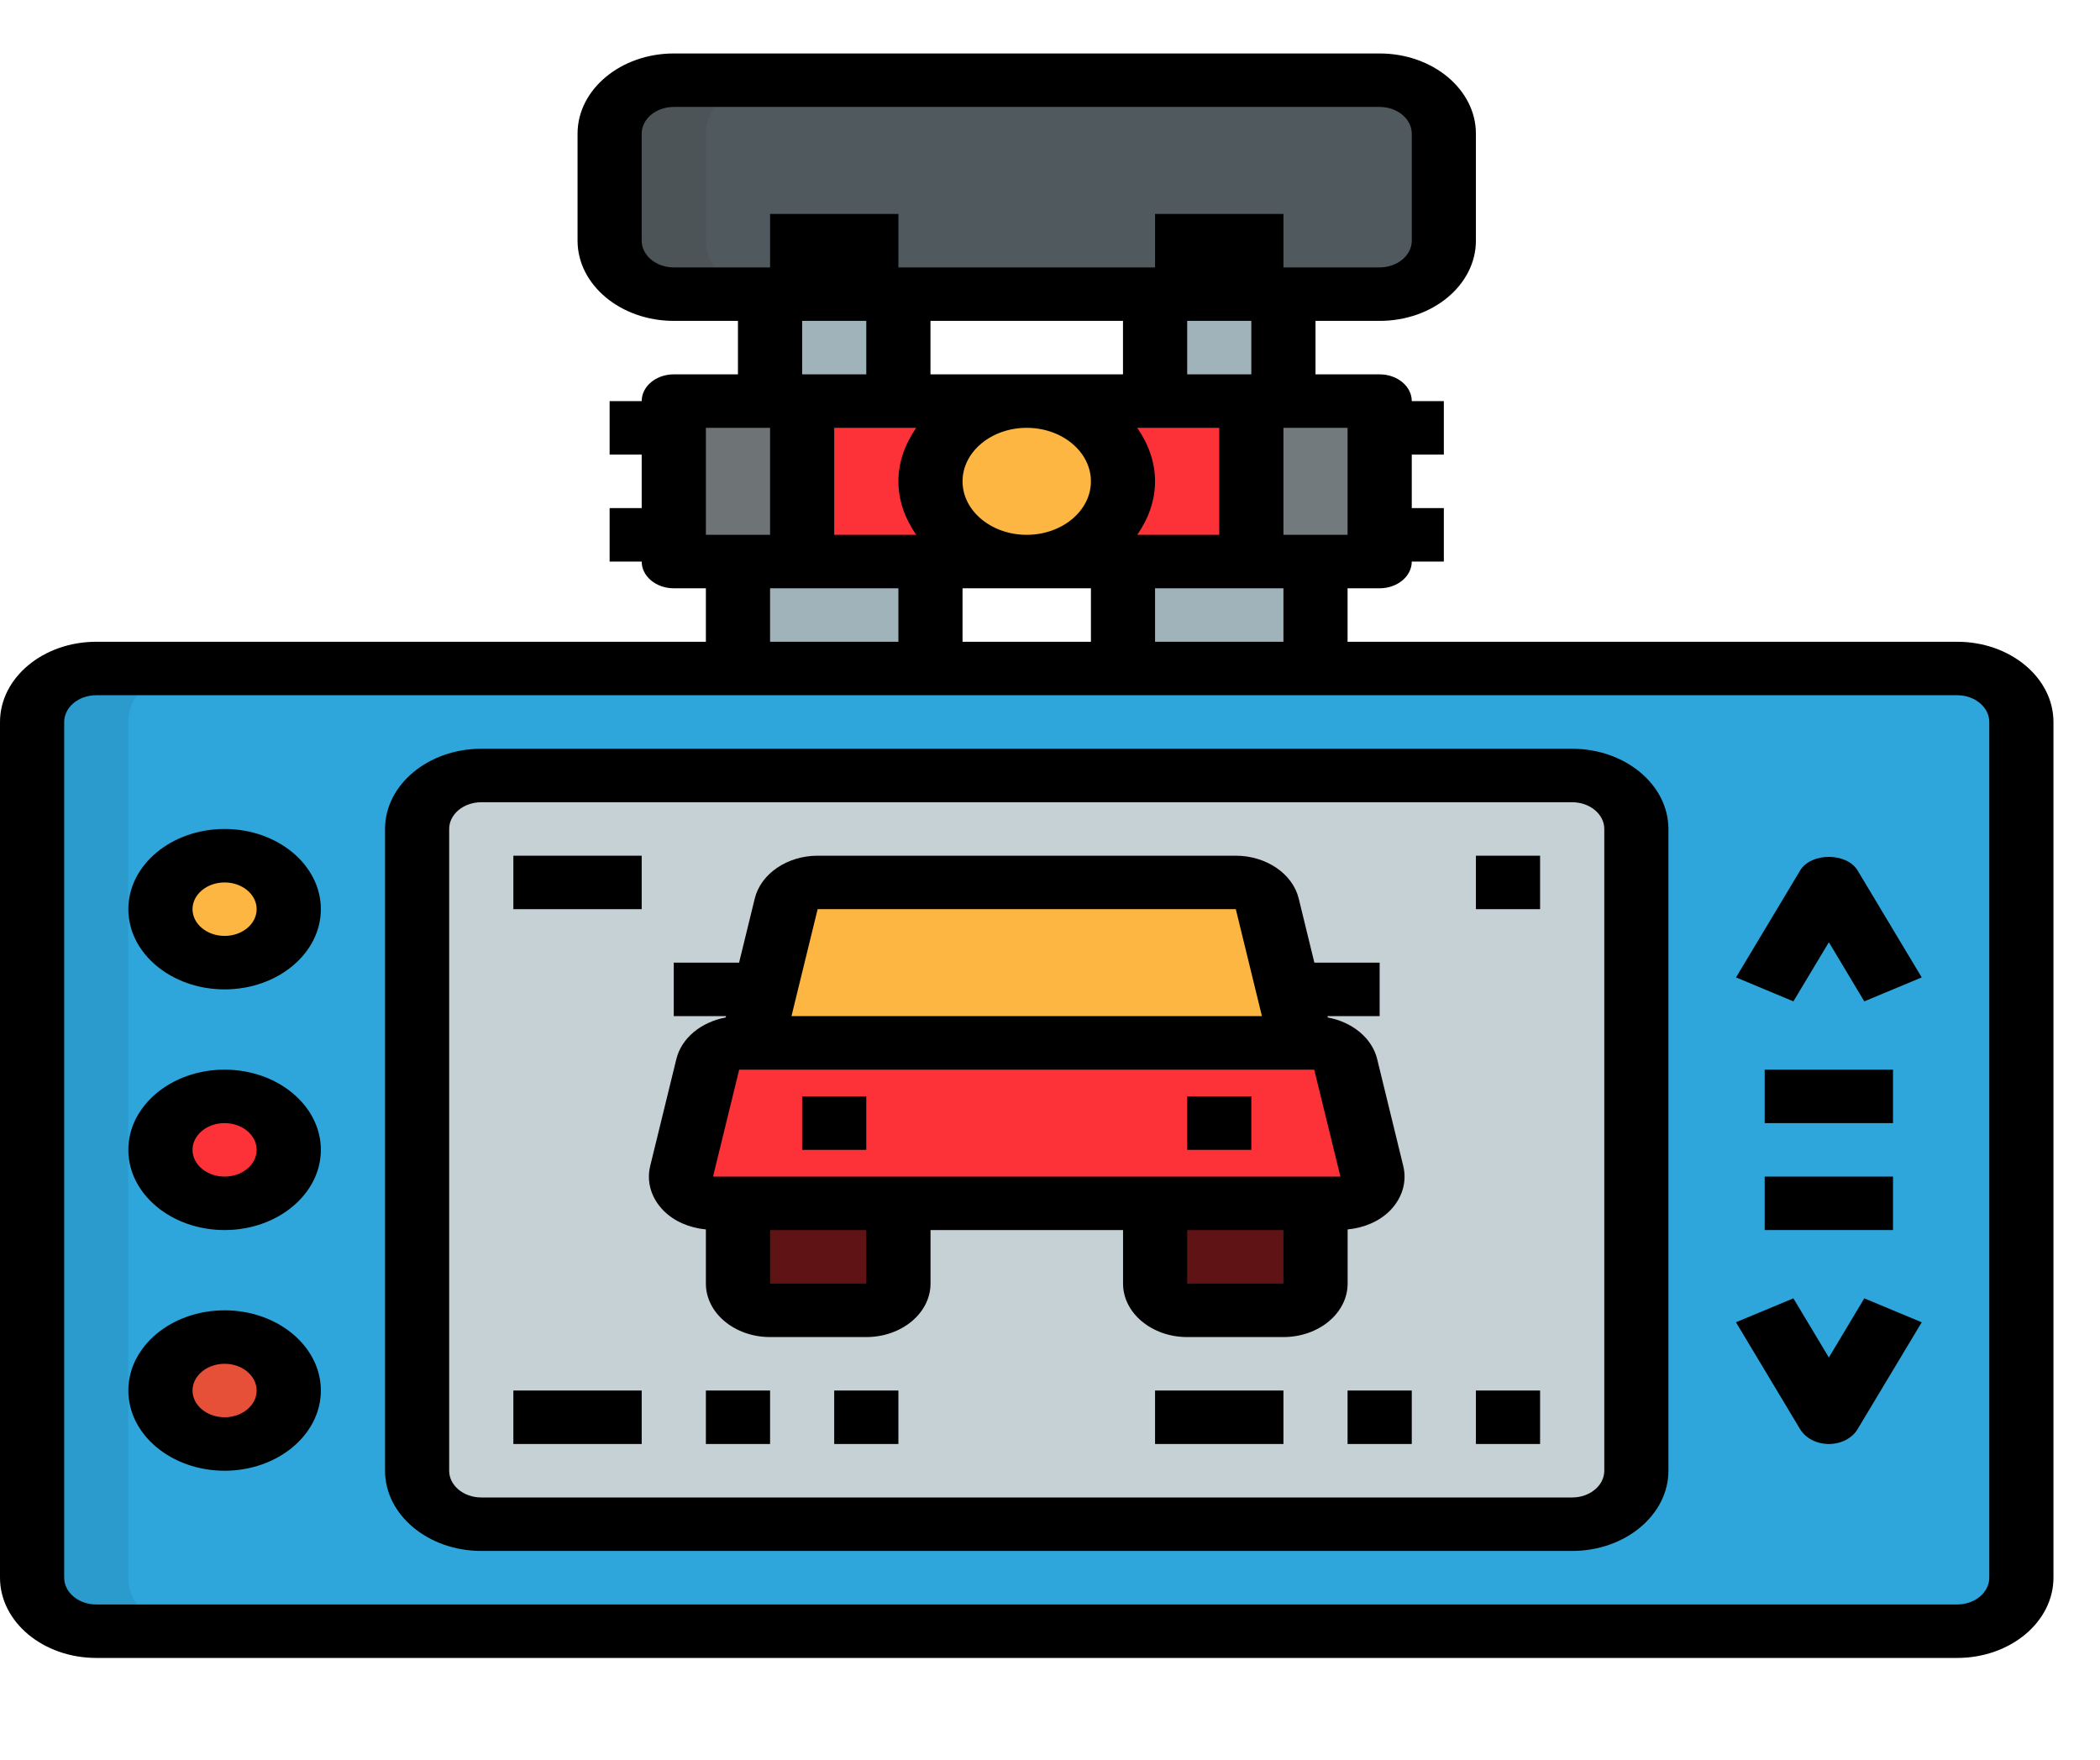 <svg width="37" height="31" viewBox="0 0 37 31" fill="none" xmlns="http://www.w3.org/2000/svg">
<g clip-path="url(#clip0)">
<path d="M24.308 7.066H11.872V9.893H24.308V7.066Z" fill="#737A7D"/>
<g opacity="0.5">
<path opacity="0.5" d="M14.133 7.066H11.872V9.893H14.133V7.066Z" fill="#606060"/>
</g>
<path d="M22.047 7.066H14.133V9.893H22.047V7.066Z" fill="#FD3238"/>
<path d="M34.484 28.737H1.696C1.071 28.737 0.565 28.315 0.565 27.794V12.72C0.565 12.199 1.071 11.777 1.696 11.777H34.484C35.109 11.777 35.615 12.199 35.615 12.72V27.794C35.615 28.315 35.109 28.737 34.484 28.737Z" fill="#2EA6DB"/>
<g opacity="0.5">
<path opacity="0.5" d="M2.261 27.794V12.72C2.261 12.199 2.767 11.777 3.392 11.777H1.696C1.071 11.777 0.565 12.199 0.565 12.72V27.794C0.565 28.315 1.071 28.737 1.696 28.737H3.392C2.767 28.737 2.261 28.315 2.261 27.794Z" fill="#237DA4"/>
</g>
<path d="M24.308 5.182H11.872C11.247 5.182 10.741 4.76 10.741 4.24V2.356C10.741 1.835 11.247 1.413 11.872 1.413H24.308C24.933 1.413 25.439 1.835 25.439 2.356V4.24C25.439 4.76 24.933 5.182 24.308 5.182Z" fill="#50595D"/>
<g opacity="0.5">
<path opacity="0.5" d="M12.437 4.24V2.356C12.437 1.835 12.943 1.413 13.568 1.413H11.872C11.247 1.413 10.741 1.835 10.741 2.356V4.24C10.741 4.76 11.247 5.182 11.872 5.182H13.568C12.943 5.182 12.437 4.76 12.437 4.24Z" fill="#414547"/>
</g>
<path d="M15.829 5.182H13.568V7.066H15.829V5.182Z" fill="#A0B2BA"/>
<path d="M22.613 5.182H20.351V7.066H22.613V5.182Z" fill="#A0B2BA"/>
<path d="M27.7 26.852H8.48C7.855 26.852 7.349 26.431 7.349 25.91V14.604C7.349 14.083 7.855 13.662 8.48 13.662H27.7C28.325 13.662 28.831 14.083 28.831 14.604V25.91C28.831 26.431 28.325 26.852 27.7 26.852Z" fill="#C6D1D6"/>
<path d="M27.7 27.323H8.48C7.545 27.323 6.784 26.689 6.784 25.91V14.604C6.784 13.825 7.545 13.191 8.48 13.191H27.7C28.635 13.191 29.396 13.825 29.396 14.604V25.91C29.396 26.689 28.635 27.323 27.7 27.323ZM8.48 14.133C8.168 14.133 7.914 14.344 7.914 14.604V25.91C7.914 26.17 8.168 26.381 8.48 26.381H27.7C28.012 26.381 28.266 26.17 28.266 25.91V14.604C28.266 14.344 28.012 14.133 27.7 14.133H8.48Z" fill="black"/>
<path d="M18.09 9.893C19.027 9.893 19.786 9.26 19.786 8.48C19.786 7.699 19.027 7.066 18.09 7.066C17.153 7.066 16.394 7.699 16.394 8.48C16.394 9.26 17.153 9.893 18.09 9.893Z" fill="#FCB641"/>
<path d="M16.394 9.893H13.002V11.777H16.394V9.893Z" fill="#A0B2BA"/>
<path d="M23.178 9.893H19.786V11.777H23.178V9.893Z" fill="#A0B2BA"/>
<path d="M34.484 11.306H23.743V10.364H24.308C24.62 10.364 24.874 10.153 24.874 9.893H25.439V8.951H24.874V8.009H25.439V7.066H24.874C24.874 6.806 24.62 6.595 24.308 6.595H23.178V5.653H24.308C25.244 5.653 26.004 5.019 26.004 4.24V2.355C26.004 1.576 25.244 0.942 24.308 0.942H11.872C10.937 0.942 10.176 1.576 10.176 2.355V4.24C10.176 5.019 10.937 5.653 11.872 5.653H13.002V6.595H11.872C11.559 6.595 11.306 6.806 11.306 7.066H10.741V8.009H11.306V8.951H10.741V9.893H11.306C11.306 10.153 11.559 10.364 11.872 10.364H12.437V11.306H1.696C0.761 11.306 0 11.94 0 12.72V27.794C0 28.574 0.761 29.208 1.696 29.208H34.484C35.419 29.208 36.18 28.574 36.18 27.794V12.72C36.18 11.94 35.419 11.306 34.484 11.306ZM16.959 11.306V10.364H19.221V11.306H16.959ZM14.698 7.537H15.829H16.143C15.949 7.816 15.829 8.135 15.829 8.48C15.829 8.824 15.949 9.143 16.143 9.422H14.698V7.537ZM14.133 6.595V5.653H15.263V6.595H14.133ZM16.394 6.595V5.653H19.786V6.595H16.394ZM19.221 8.48C19.221 8.999 18.713 9.422 18.09 9.422C17.466 9.422 16.959 8.999 16.959 8.48C16.959 7.96 17.466 7.537 18.09 7.537C18.713 7.537 19.221 7.96 19.221 8.48ZM20.037 7.537H20.351H21.482V9.422H20.037C20.231 9.143 20.351 8.824 20.351 8.48C20.351 8.135 20.231 7.816 20.037 7.537ZM20.917 6.595V5.653H22.047V6.595H20.917ZM20.351 10.364H22.047H22.613V11.306H20.351V10.364ZM23.743 7.537V9.422H23.178H22.613V7.537H23.743ZM11.872 4.711C11.56 4.711 11.306 4.5 11.306 4.24V2.355C11.306 2.095 11.56 1.884 11.872 1.884H24.308C24.62 1.884 24.874 2.095 24.874 2.355V4.24C24.874 4.5 24.62 4.711 24.308 4.711H22.613V3.769H20.351V4.711H15.829V3.769H13.568V4.711H11.872ZM12.437 7.537H13.568V9.422H13.002H12.437V7.537ZM13.568 10.364H14.133H15.829V11.306H13.568V10.364ZM35.049 27.794C35.049 28.055 34.796 28.266 34.484 28.266H1.696C1.384 28.266 1.131 28.055 1.131 27.794V12.72C1.131 12.459 1.384 12.248 1.696 12.248H13.002H16.394H19.786H23.178H34.484C34.796 12.248 35.049 12.459 35.049 12.72V27.794Z" fill="black"/>
<path d="M32.847 17.641L32.223 16.599L31.598 17.641L30.587 17.219L31.717 15.335C31.909 15.016 32.537 15.016 32.729 15.335L33.859 17.219L32.847 17.641Z" fill="black"/>
<path d="M32.223 25.439C32.009 25.439 31.813 25.338 31.717 25.179L30.586 23.294L31.598 22.873L32.223 23.915L32.847 22.873L33.859 23.295L32.728 25.179C32.633 25.338 32.437 25.439 32.223 25.439Z" fill="black"/>
<path d="M3.957 16.959C4.582 16.959 5.088 16.538 5.088 16.017C5.088 15.497 4.582 15.075 3.957 15.075C3.333 15.075 2.827 15.497 2.827 16.017C2.827 16.538 3.333 16.959 3.957 16.959Z" fill="#FCB641"/>
<path d="M3.957 17.43C3.022 17.43 2.261 16.796 2.261 16.017C2.261 15.238 3.022 14.604 3.957 14.604C4.892 14.604 5.653 15.238 5.653 16.017C5.653 16.796 4.892 17.43 3.957 17.43ZM3.957 15.546C3.646 15.546 3.392 15.757 3.392 16.017C3.392 16.277 3.646 16.488 3.957 16.488C4.269 16.488 4.522 16.277 4.522 16.017C4.522 15.757 4.269 15.546 3.957 15.546Z" fill="black"/>
<path d="M3.957 21.199C4.582 21.199 5.088 20.777 5.088 20.257C5.088 19.737 4.582 19.315 3.957 19.315C3.333 19.315 2.827 19.737 2.827 20.257C2.827 20.777 3.333 21.199 3.957 21.199Z" fill="#FD3238"/>
<path d="M3.957 21.67C3.022 21.67 2.261 21.036 2.261 20.257C2.261 19.478 3.022 18.844 3.957 18.844C4.892 18.844 5.653 19.478 5.653 20.257C5.653 21.036 4.892 21.67 3.957 21.67ZM3.957 19.786C3.646 19.786 3.392 19.997 3.392 20.257C3.392 20.517 3.646 20.728 3.957 20.728C4.269 20.728 4.522 20.517 4.522 20.257C4.522 19.997 4.269 19.786 3.957 19.786Z" fill="black"/>
<path d="M3.957 25.439C4.582 25.439 5.088 25.017 5.088 24.497C5.088 23.977 4.582 23.555 3.957 23.555C3.333 23.555 2.827 23.977 2.827 24.497C2.827 25.017 3.333 25.439 3.957 25.439Z" fill="#E65039"/>
<path d="M3.957 25.91C3.022 25.91 2.261 25.276 2.261 24.497C2.261 23.718 3.022 23.084 3.957 23.084C4.892 23.084 5.653 23.718 5.653 24.497C5.653 25.276 4.892 25.91 3.957 25.91ZM3.957 24.026C3.646 24.026 3.392 24.237 3.392 24.497C3.392 24.757 3.646 24.968 3.957 24.968C4.269 24.968 4.522 24.757 4.522 24.497C4.522 24.237 4.269 24.026 3.957 24.026Z" fill="black"/>
<path d="M33.353 18.844H31.092V19.786H33.353V18.844Z" fill="black"/>
<path d="M33.353 20.728H31.092V21.67H33.353V20.728Z" fill="black"/>
<path d="M11.306 24.497H9.045V25.439H11.306V24.497Z" fill="black"/>
<path d="M22.613 24.497H20.351V25.439H22.613V24.497Z" fill="black"/>
<path d="M13.568 24.497H12.437V25.439H13.568V24.497Z" fill="black"/>
<path d="M15.829 24.497H14.698V25.439H15.829V24.497Z" fill="black"/>
<path d="M24.874 24.497H23.743V25.439H24.874V24.497Z" fill="black"/>
<path d="M27.135 24.497H26.004V25.439H27.135V24.497Z" fill="black"/>
<path d="M27.135 15.075H26.004V16.017H27.135V15.075Z" fill="black"/>
<path d="M23.616 21.199H12.563C12.206 21.199 11.938 20.926 12.009 20.634L12.47 18.75C12.524 18.53 12.756 18.373 13.024 18.373H23.156C23.424 18.373 23.656 18.53 23.71 18.75L24.171 20.634C24.242 20.926 23.974 21.199 23.616 21.199Z" fill="#FD3238"/>
<path d="M22.927 18.373H13.253L13.852 15.923C13.906 15.704 14.137 15.546 14.406 15.546H21.774C22.042 15.546 22.274 15.704 22.328 15.923L22.927 18.373Z" fill="#FCB641"/>
<path d="M15.263 23.084H13.568C13.255 23.084 13.002 22.872 13.002 22.613V21.199H15.829V22.613C15.829 22.872 15.575 23.084 15.263 23.084Z" fill="#5F1315"/>
<path d="M22.613 23.084H20.917C20.605 23.084 20.351 22.872 20.351 22.613V21.199H23.178V22.613C23.178 22.872 22.925 23.084 22.613 23.084Z" fill="#5F1315"/>
<path d="M15.263 19.315H14.133V20.257H15.263V19.315Z" fill="black"/>
<path d="M22.047 19.315H20.917V20.257H22.047V19.315Z" fill="black"/>
<path d="M24.724 20.541L24.264 18.656C24.173 18.285 23.823 18.004 23.394 17.925L23.389 17.901H24.308V16.959H23.158L22.882 15.829C22.775 15.392 22.308 15.075 21.774 15.075H14.406C13.871 15.075 13.405 15.392 13.298 15.83L13.022 16.959H11.871V17.901H12.792L12.786 17.925C12.357 18.004 12.008 18.285 11.917 18.656L11.456 20.541C11.388 20.819 11.473 21.105 11.688 21.325C11.877 21.517 12.146 21.631 12.437 21.659V22.613C12.437 23.132 12.944 23.555 13.568 23.555H15.264C15.887 23.555 16.395 23.132 16.395 22.613V21.67H19.787V22.613C19.787 23.132 20.294 23.555 20.917 23.555H22.613C23.237 23.555 23.744 23.132 23.744 22.613V21.659C24.035 21.631 24.305 21.516 24.493 21.325C24.707 21.105 24.792 20.819 24.724 20.541ZM14.406 16.017H21.774L22.234 17.901H13.945L14.406 16.017ZM13.024 18.844H13.253H22.926H23.155L23.617 20.728H23.178H20.351H15.829H13.002H12.563L13.024 18.844ZM15.264 22.613H13.568V21.67H15.263L15.264 22.613ZM20.917 22.613V21.67H22.613L22.613 22.613H20.917Z" fill="black"/>
<path d="M11.306 15.075H9.045V16.017H11.306V15.075Z" fill="black"/>
</g>
<defs>
<clipPath id="clip0">
<rect width="36.18" height="30.15" fill="white"/>
</clipPath>
</defs>
</svg>
